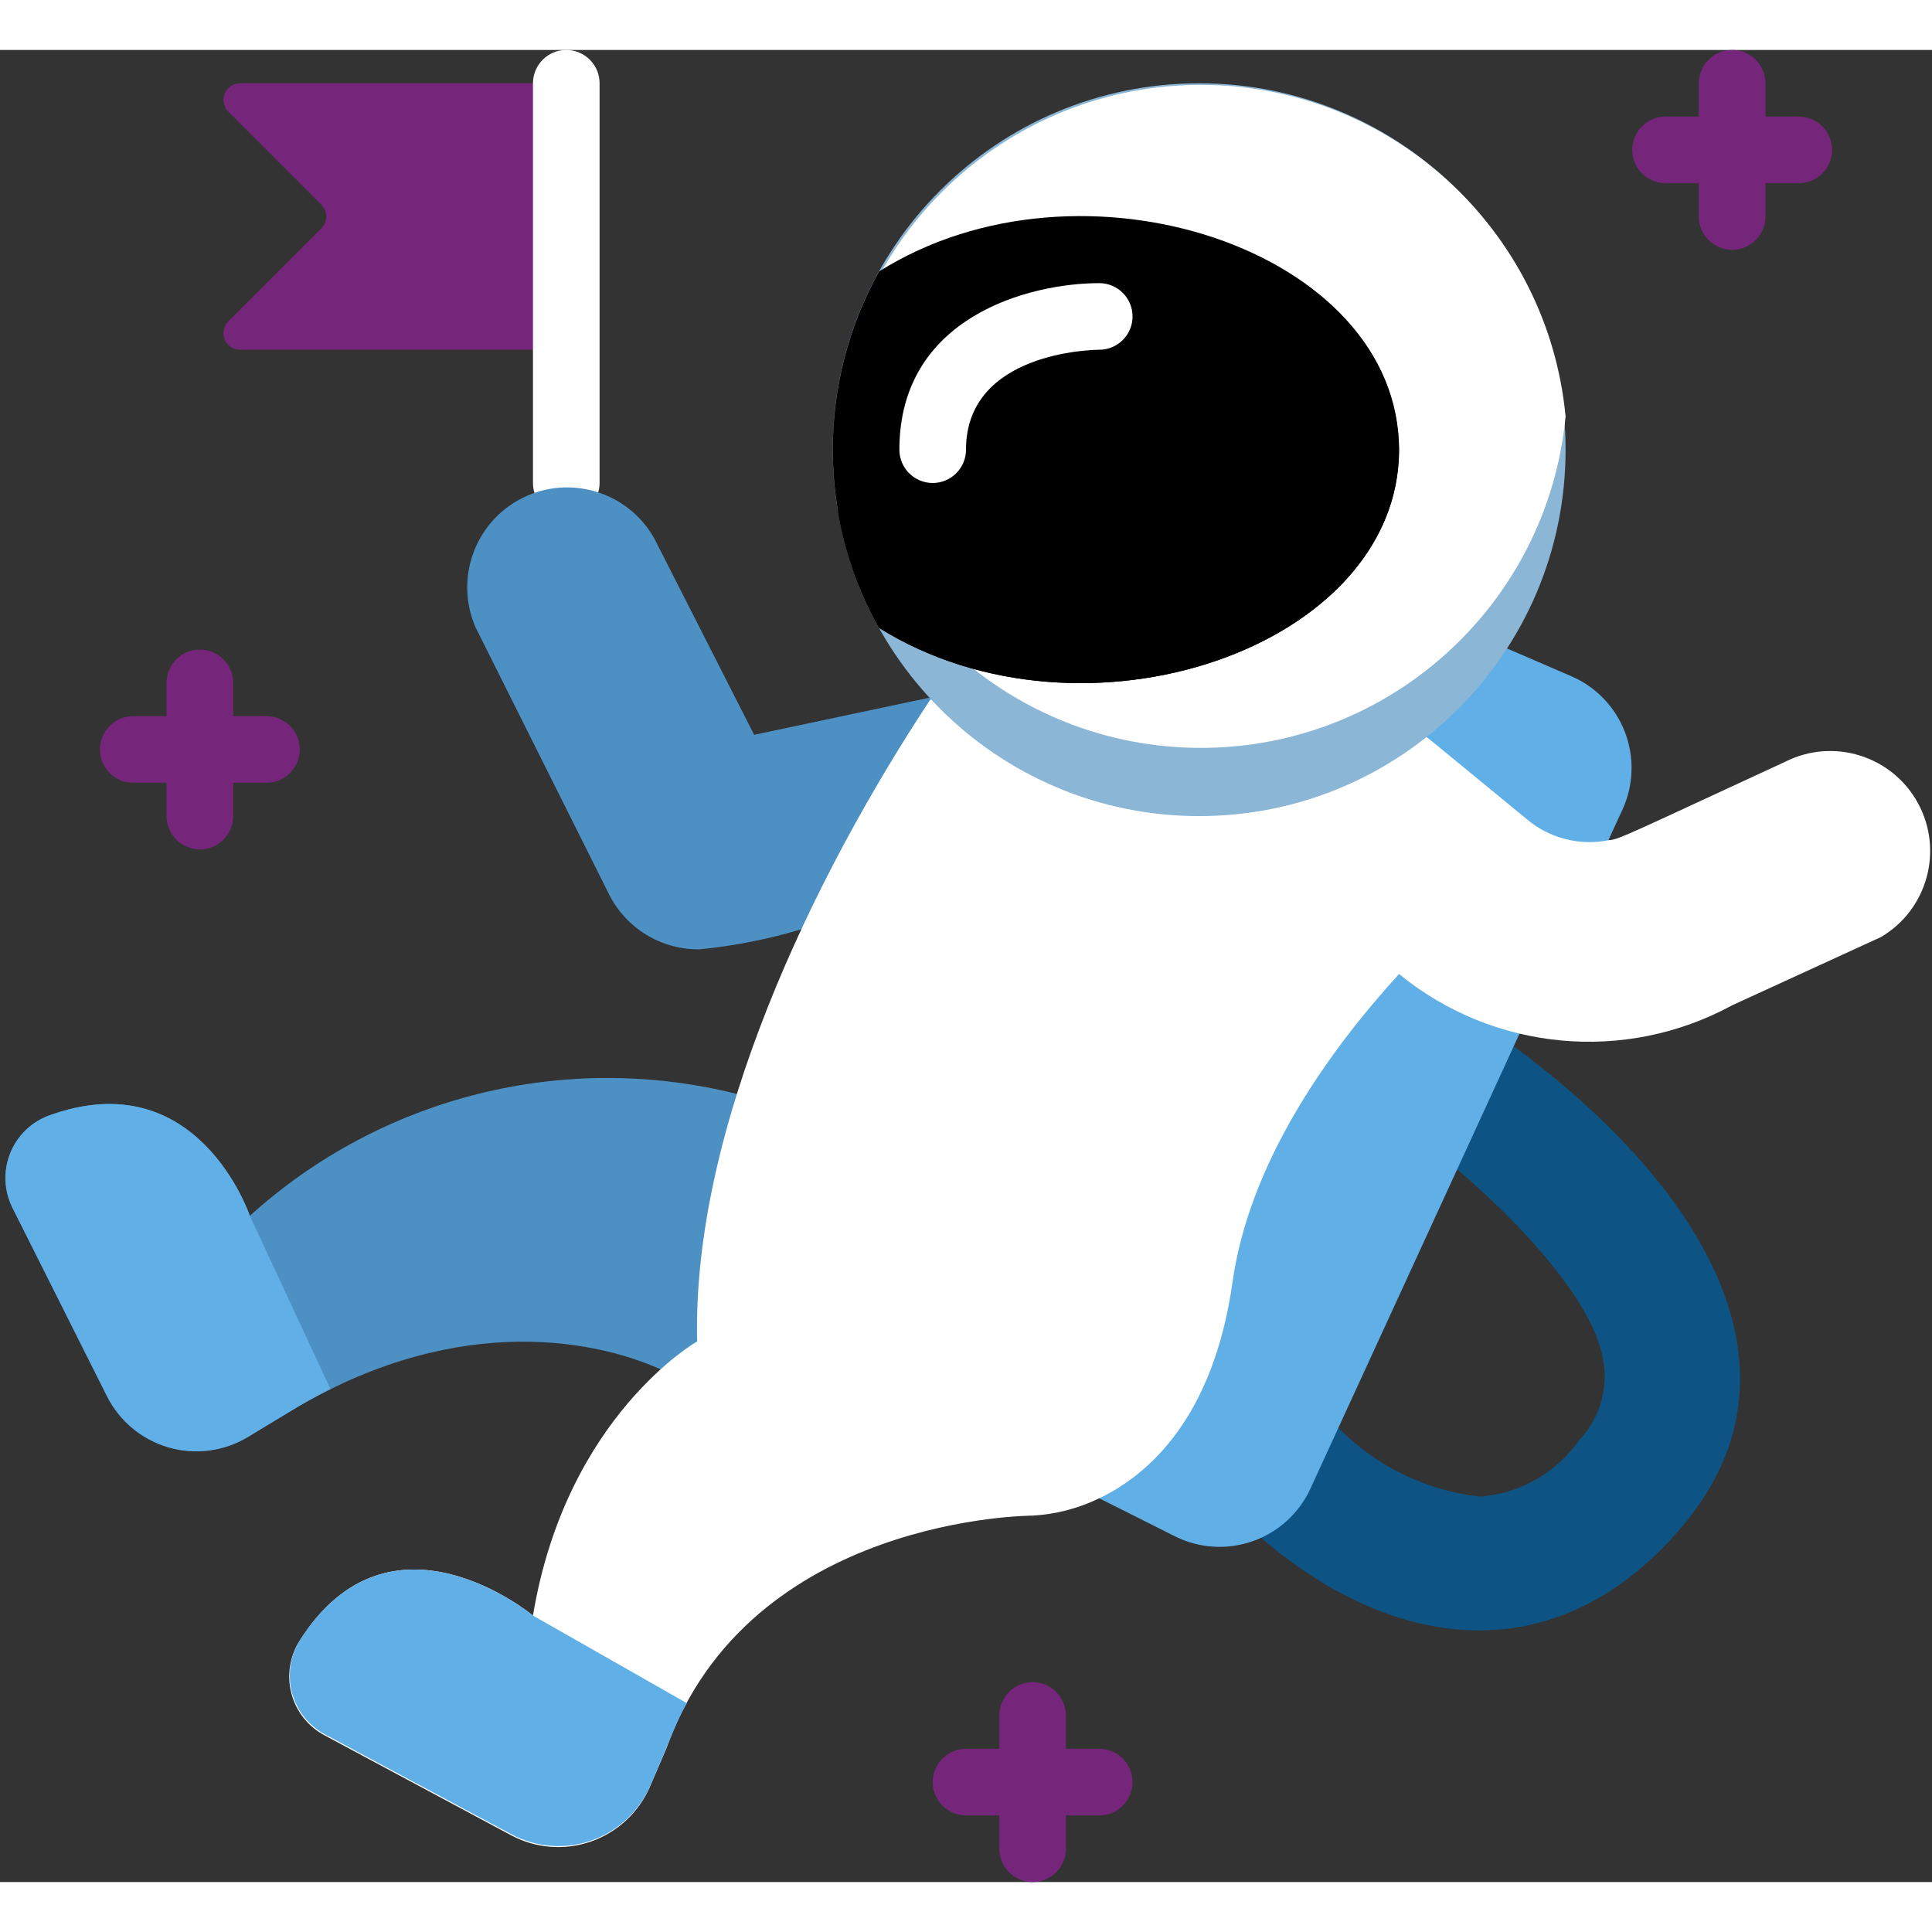 <svg height="512" viewBox="0 0 58 55" width="512" xmlns="http://www.w3.org/2000/svg"><rect x="0" y="0" width="58" height="55" fill="#333333" stroke="none"/><g id="018---Astronaut" fill="none"><path id="Shape" d="m17 9-9.79-0c-.202.001-.385-.119-.463-.305-.079-.186-.038-.401.103-.545l2.8-2.8c.191-.194.191-.506 0-.7l-2.8-2.8c-.141-.144-.182-.359-.103-.545.079-.186.261-.306.463-.305l9.79-0z" fill="#75257a"/><path id="Shape" d="m17 14c-.552 0-1-.448-1-1v-12c0-.552.448-1 1-1s1 .448 1 1v12c0 .552-.448 1-1 1z" fill="#fff"/><path id="Shape" d="m45.43 29.9c5.27 3.88 9.2 9.46 5.11 14.38-3.61 4.32-8.48 4-12.7.37l2.31-3.31c1.141 1.167 2.649 1.905 4.27 2.09 1.207-.087 2.31-.715 3-1.71.6-.636.864-1.519.71-2.38-.31-1.99-3.13-4.78-5.13-6.34z" fill="#0d5485"/><path id="Shape" d="m19.88 39.63c-2.19-1-6.47-1.7-11.38 1.37l-1.06.64c-.717.431-1.581.543-2.384.31-.803-.234-1.472-.792-1.846-1.54l-2.84-5.66c-.248-.503-.274-1.088-.071-1.611s.617-.936 1.141-1.139c4.5-1.66 6.06 3 6.06 3 3.958-3.583 9.441-4.955 14.62-3.66l.88 7.66z" fill="#4d91c4"/><path id="Shape" d="m33 43.48 2.27 1.14c.727.364 1.571.418 2.338.148.767-.27 1.392-.839 1.732-1.578l9.37-20.39c.335-.734.36-1.571.071-2.324-.29-.753-.87-1.357-1.611-1.676l-4.17-1.8z" fill="#61afe7"/><path id="Shape" d="m30 19-7.36 1.56-3-5.9c-.785-1.393-2.525-1.926-3.955-1.211s-2.048 2.427-1.405 3.891l4 8c.514 1.029 1.57 1.674 2.72 1.66 1.044-.102 2.076-.306 3.08-.61z" fill="#4d91c4"/><path id="Shape" d="m42.82 20.63c.12.08-.33-.29 3 2.45.686.587 1.606.823 2.49.64.26 0 .71-.24 5.28-2.35 1.445-.731 3.208-.184 3.986 1.236.777 1.42.288 3.201-1.106 4.024l-4.47 2.05c-3.214 1.749-7.168 1.377-10-.94-2.17 2.38-4.5 5.69-5 9.26-.58 4.07-2.52 5.77-4 6.48-.626.304-1.305.481-2 .52 0 0-8.5 0-11 7l-.49 1.14c-.332.769-.97 1.363-1.76 1.641s-1.66.212-2.4-.181l-5.6-3c-.496-.261-.859-.718-1.001-1.26-.143-.542-.051-1.118.251-1.59 2.73-4.31 7-.75 7-.75 1-6 4.93-8.23 4.93-8.23-.16-6.39 3.47-13.93 7-19.27z" fill="#fff"/><path id="Shape" d="m47 12c0 6.075-4.925 11-11 11s-11-4.925-11-11c0-6.075 4.925-11 11-11s11 4.925 11 11z" fill="#8bb6d6"/><path id="Shape" d="m47 11c-.54 5.644-5.281 9.952-10.95 9.952s-10.41-4.309-10.95-9.952c.54-5.644 5.281-9.952 10.95-9.952s10.41 4.309 10.95 9.952z" fill="#fff"/><g fill="#75257a"><path id="Shape" d="m6 24c-.552 0-1-.448-1-1v-4c0-.552.448-1 1-1s1 .448 1 1v4c0 .552-.448 1-1 1z"/><path id="Shape" d="m8 22h-4c-.552 0-1-.448-1-1s.448-1 1-1h4c.552 0 1 .448 1 1s-.448 1-1 1z"/><path id="Shape" d="m31 55c-.552 0-1-.448-1-1v-4c0-.552.448-1 1-1s1 .448 1 1v4c0 .552-.448 1-1 1z"/><path id="Shape" d="m33 53h-4c-.552 0-1-.448-1-1s.448-1 1-1h4c.552 0 1 .448 1 1s-.448 1-1 1z"/><path id="Shape" d="m52 6c-.552 0-1-.448-1-1v-4c0-.552.448-1 1-1s1 .448 1 1v4c0 .552-.448 1-1 1z"/><path id="Shape" d="m54 4h-4c-.552 0-1-.448-1-1s.448-1 1-1h4c.552 0 1 .448 1 1s-.448 1-1 1z"/></g><path id="Shape" d="m42 12c0 5.95-9.47 9.18-15.61 5.35-1.852-3.326-1.852-7.374 0-10.7 6.06-3.82 15.61-.65 15.61 5.35z" fill="black"/><path id="Shape" d="m28 13c-.552 0-1-.448-1-1 0-4 3.92-5 6-5 .552 0 1 .448 1 1s-.448 1-1 1c-.18 0-4 .06-4 3 0 .552-.448 1-1 1z" fill="#fff"/><path id="Shape" d="m42 12c0 5.95-9.47 9.18-15.61 5.35-.614-1.089-1.034-2.277-1.24-3.51 3.68 1.58 10 2.52 15.64-5.26.77.975 1.196 2.178 1.21 3.42z" fill="black"/><path id="Shape" d="m9.92 40.2c-.73.37-.88.47-2.48 1.44-.717.431-1.581.543-2.384.31-.803-.234-1.472-.792-1.846-1.54l-2.84-5.66c-.248-.503-.274-1.088-.071-1.611s.617-.936 1.141-1.139c4.5-1.66 6.06 3 6.06 3z" fill="#61afe7"/><path id="Shape" d="m20.62 49.63c-.35.62-.35.76-1.1 2.48-.332.769-.97 1.363-1.76 1.641s-1.66.212-2.4-.181l-5.6-3c-.489-.26-.848-.711-.992-1.245-.144-.534-.06-1.105.232-1.575 2.73-4.31 7-.75 7-.75z" fill="#61afe7"/></g></svg>
